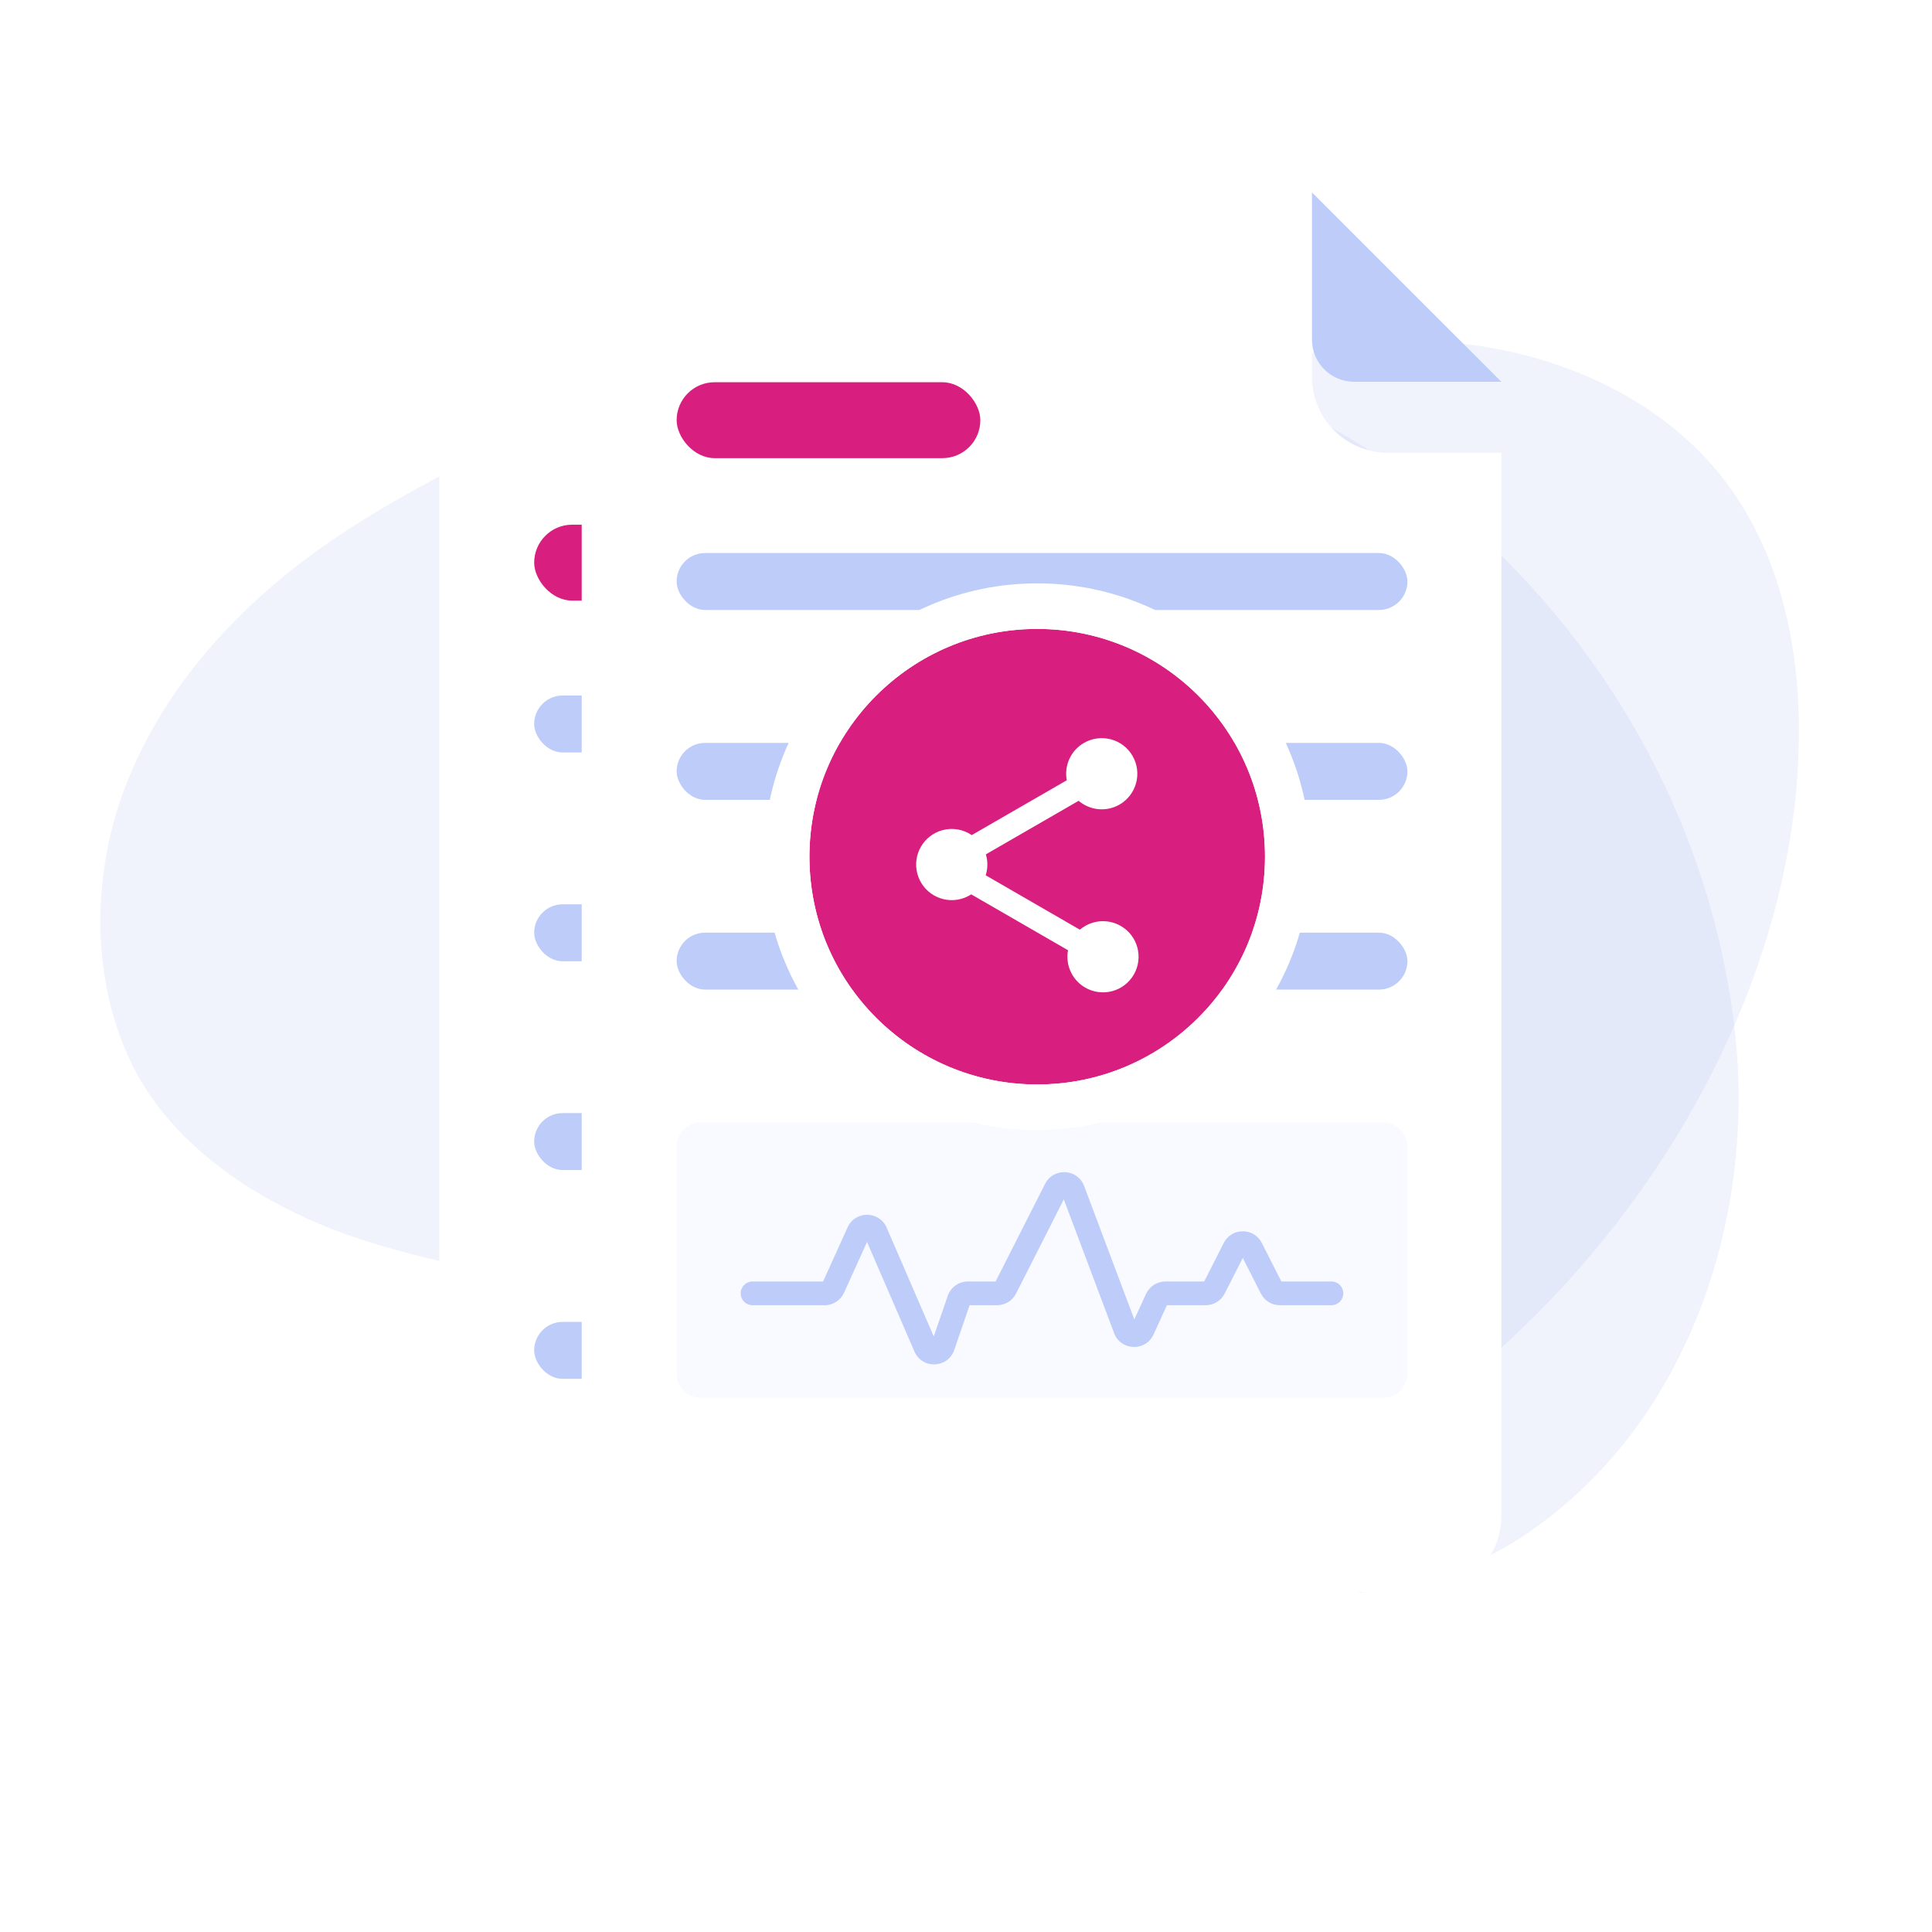 <svg width="57" height="57" viewBox="0 0 57 57" fill="none" xmlns="http://www.w3.org/2000/svg">
<path d="M10.315 15.593C15.424 12.312 21.665 10.314 27.633 9.924C39.358 9.159 49.883 18.659 51.189 30.467C51.804 36.023 49.759 42.041 45.062 45.236C41.586 47.602 37.367 47.446 33.671 45.819C30.555 44.446 28.021 42.088 25.044 40.474C20.492 38.005 15.475 38.127 10.678 36.576C8.048 35.727 5.175 34.015 3.9 31.415C2.689 28.947 2.695 25.912 3.651 23.331C4.858 20.072 7.408 17.46 10.315 15.593Z" fill="#A0B2EC" fill-opacity="0.16"/>
<path d="M50.725 13.976C48.856 11.673 45.862 10.371 42.789 10.105C40.838 9.937 38.792 10.17 37.009 11.052C34.085 12.497 32.289 15.408 30.013 17.713C27.291 20.469 23.817 22.397 20.772 24.817C17.728 27.236 14.969 30.463 14.677 34.183C14.503 36.394 15.241 38.577 16.487 40.376C18.914 43.881 23.23 45.938 27.672 46.178C40.24 46.86 51.712 35.251 52.962 23.634C53.327 20.241 52.864 16.612 50.725 13.976Z" fill="#A0B2EC" fill-opacity="0.16"/>
<g filter="url(#filter0_d_39192_257072)">
<path d="M12.959 12.119C12.959 10.882 13.962 9.879 15.199 9.879H34.504V13.226C34.504 14.463 35.507 15.466 36.744 15.466H40.091V46.839C40.091 48.076 39.088 49.079 37.851 49.079H15.199C13.962 49.079 12.959 48.076 12.959 46.839V12.119Z" fill="white"/>
</g>
<path d="M35.747 15.466H40.091L34.504 9.879V14.223C34.504 14.909 35.061 15.466 35.747 15.466Z" fill="#BDCCF8"/>
<rect x="15.76" y="15.48" width="10.64" height="2.24" rx="1.12" fill="#D81E7E"/>
<rect x="15.76" y="20.52" width="21.56" height="1.68" rx="0.84" fill="#BDCCF8"/>
<rect x="15.76" y="26.68" width="21.56" height="1.68" rx="0.84" fill="#BDCCF8"/>
<rect x="15.76" y="32.84" width="21.56" height="1.68" rx="0.84" fill="#BDCCF8"/>
<rect x="15.76" y="39" width="9.8" height="1.68" rx="0.84" fill="#BDCCF8"/>
<g filter="url(#filter1_d_39192_257072)">
<path d="M17.162 7.916C17.162 6.679 18.165 5.676 19.402 5.676H38.707V9.023C38.707 10.26 39.71 11.263 40.947 11.263H44.294V42.636C44.294 43.873 43.291 44.876 42.054 44.876H19.402C18.165 44.876 17.162 43.873 17.162 42.636V7.916Z" fill="white"/>
</g>
<path d="M39.95 11.263H44.294L38.707 5.676V10.02C38.707 10.706 39.264 11.263 39.95 11.263Z" fill="#BDCCF8"/>
<rect x="19.963" y="11.277" width="8.96" height="2.24" rx="1.12" fill="#D81E7E"/>
<rect x="19.963" y="16.316" width="21.56" height="1.68" rx="0.84" fill="#BDCCF8"/>
<rect x="19.963" y="21.918" width="21.56" height="1.68" rx="0.84" fill="#BDCCF8"/>
<rect x="19.963" y="27.516" width="21.56" height="1.68" rx="0.84" fill="#BDCCF8"/>
<path d="M19.963 33.829C19.963 33.436 20.282 33.117 20.674 33.117L40.811 33.117C41.204 33.117 41.523 33.436 41.523 33.829L41.523 40.526C41.523 40.919 41.204 41.237 40.811 41.237L20.674 41.237C20.282 41.237 19.963 40.919 19.963 40.526L19.963 33.829Z" fill="#F9FAFF"/>
<path fill-rule="evenodd" clip-rule="evenodd" d="M31.386 35.386L29.977 38.163C29.87 38.375 29.653 38.508 29.416 38.508H28.606L28.153 39.828C27.966 40.373 27.207 40.402 26.979 39.874L25.58 36.642L24.903 38.138C24.801 38.363 24.576 38.508 24.329 38.508H22.202C22.008 38.508 21.852 38.351 21.852 38.158C21.852 37.965 22.008 37.808 22.202 37.808H24.284L25.007 36.21C25.233 35.712 25.942 35.718 26.159 36.219L27.549 39.43L27.961 38.233C28.048 37.979 28.287 37.808 28.556 37.808H29.373L30.834 34.927C31.082 34.438 31.793 34.477 31.985 34.99L33.466 38.928L33.811 38.176C33.913 37.952 34.137 37.808 34.383 37.808H35.528L36.104 36.672C36.337 36.212 36.994 36.212 37.228 36.672L37.804 37.808H39.282C39.475 37.808 39.632 37.965 39.632 38.158C39.632 38.351 39.475 38.508 39.282 38.508H37.761C37.524 38.508 37.306 38.375 37.199 38.163L36.666 37.112L36.132 38.163C36.025 38.375 35.808 38.508 35.571 38.508H34.428L34.033 39.372C33.799 39.882 33.067 39.856 32.87 39.332L31.386 35.386Z" fill="#BDCCF8"/>
<path d="M37.321 25.275C37.321 28.986 34.312 31.995 30.601 31.995C26.89 31.995 23.881 28.986 23.881 25.275C23.881 21.563 26.89 18.555 30.601 18.555C34.312 18.555 37.321 21.563 37.321 25.275Z" fill="#D81E7E"/>
<path fill-rule="evenodd" clip-rule="evenodd" d="M38.665 25.275C38.665 29.729 35.055 33.339 30.601 33.339C26.148 33.339 22.537 29.729 22.537 25.275C22.537 20.821 26.148 17.211 30.601 17.211C35.055 17.211 38.665 20.821 38.665 25.275ZM30.601 31.995C34.312 31.995 37.321 28.986 37.321 25.275C37.321 21.564 34.312 18.555 30.601 18.555C26.89 18.555 23.881 21.564 23.881 25.275C23.881 28.986 26.89 31.995 30.601 31.995Z" fill="white"/>
<path fill-rule="evenodd" clip-rule="evenodd" d="M33.03 23.737C32.634 23.965 32.151 23.907 31.823 23.626L29.086 25.206C29.088 25.215 29.091 25.225 29.094 25.235C29.148 25.436 29.139 25.639 29.081 25.824L31.86 27.429C32.189 27.148 32.672 27.09 33.067 27.319C33.569 27.608 33.741 28.251 33.451 28.753C33.161 29.255 32.519 29.427 32.017 29.137C31.621 28.908 31.43 28.46 31.51 28.035L28.654 26.386C28.563 26.445 28.462 26.491 28.351 26.521C27.791 26.671 27.215 26.338 27.065 25.778C26.915 25.218 27.248 24.642 27.808 24.492C28.114 24.41 28.426 24.473 28.669 24.638L31.473 23.02C31.393 22.594 31.584 22.147 31.98 21.918C32.482 21.628 33.124 21.8 33.414 22.302C33.704 22.805 33.532 23.447 33.03 23.737Z" fill="white"/>
<defs>
<filter id="filter0_d_39192_257072" x="8.77" y="7.785" width="35.51" height="47.576" filterUnits="userSpaceOnUse" color-interpolation-filters="sRGB">
<feFlood flood-opacity="0" result="BackgroundImageFix"/>
<feColorMatrix in="SourceAlpha" type="matrix" values="0 0 0 0 0 0 0 0 0 0 0 0 0 0 0 0 0 0 127 0" result="hardAlpha"/>
<feOffset dy="2.094"/>
<feGaussianBlur stdDeviation="2.094"/>
<feColorMatrix type="matrix" values="0 0 0 0 0.047 0 0 0 0 0.255 0 0 0 0 0.604 0 0 0 0.1 0"/>
<feBlend mode="normal" in2="BackgroundImageFix" result="effect1_dropShadow_39192_257072"/>
<feBlend mode="normal" in="SourceGraphic" in2="effect1_dropShadow_39192_257072" result="shape"/>
</filter>
<filter id="filter1_d_39192_257072" x="12.974" y="3.582" width="35.51" height="47.576" filterUnits="userSpaceOnUse" color-interpolation-filters="sRGB">
<feFlood flood-opacity="0" result="BackgroundImageFix"/>
<feColorMatrix in="SourceAlpha" type="matrix" values="0 0 0 0 0 0 0 0 0 0 0 0 0 0 0 0 0 0 127 0" result="hardAlpha"/>
<feOffset dy="2.094"/>
<feGaussianBlur stdDeviation="2.094"/>
<feColorMatrix type="matrix" values="0 0 0 0 0.047 0 0 0 0 0.255 0 0 0 0 0.604 0 0 0 0.1 0"/>
<feBlend mode="normal" in2="BackgroundImageFix" result="effect1_dropShadow_39192_257072"/>
<feBlend mode="normal" in="SourceGraphic" in2="effect1_dropShadow_39192_257072" result="shape"/>
</filter>
</defs>
</svg>
